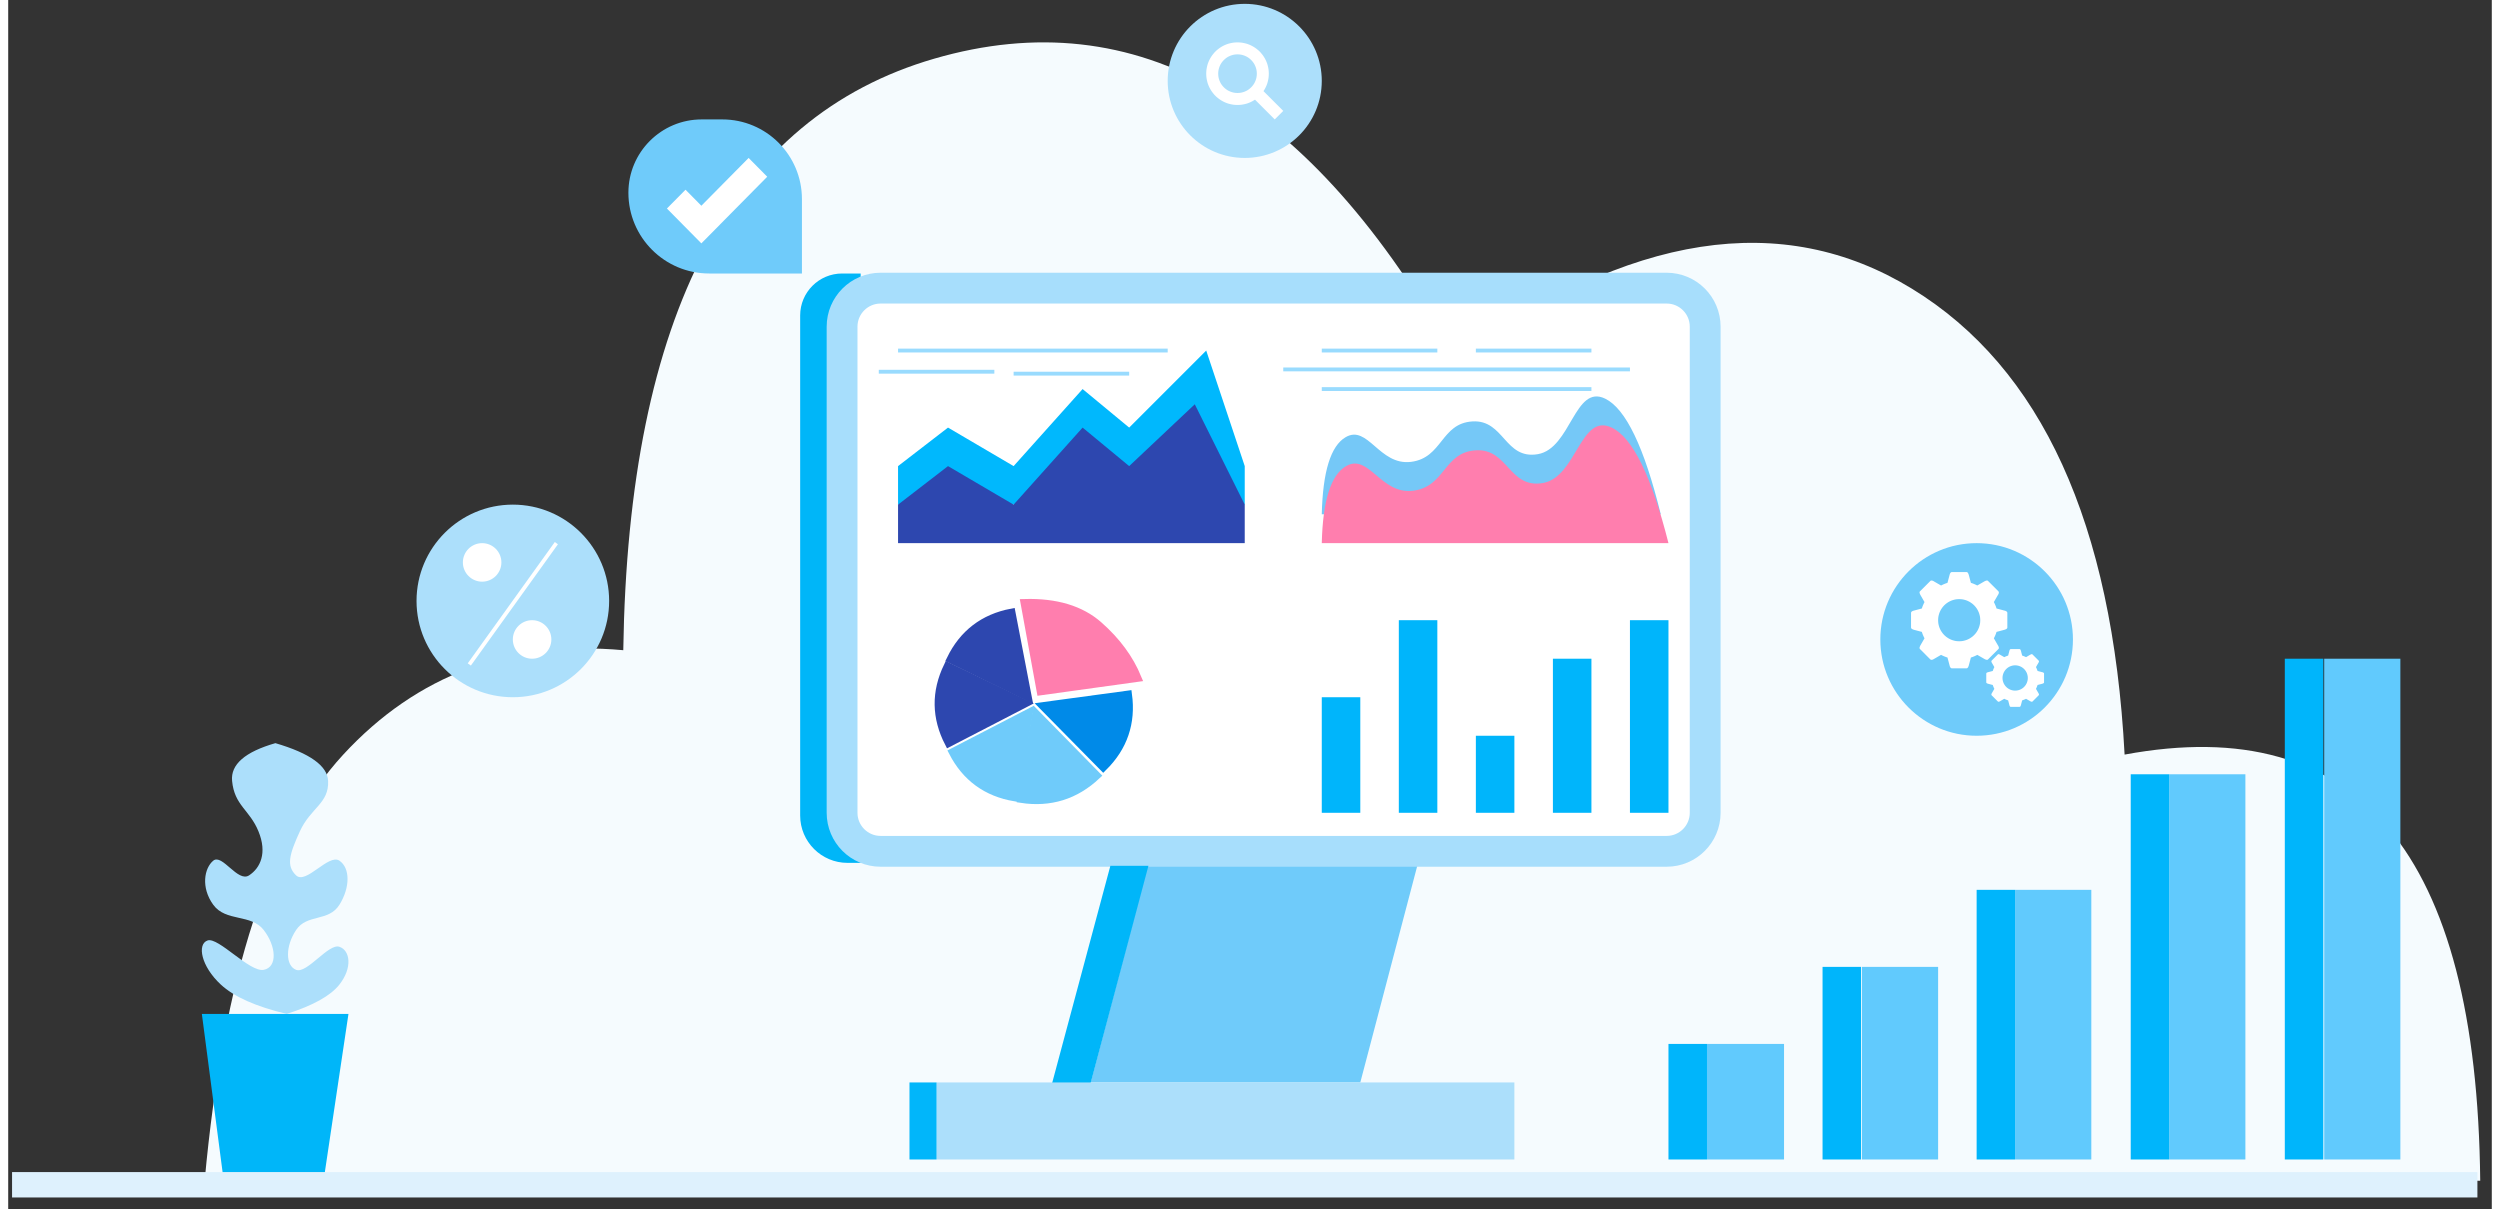 <?xml version="1.0" encoding="UTF-8" standalone="no"?>
<!DOCTYPE svg PUBLIC "-//W3C//DTD SVG 1.1//EN" "http://www.w3.org/Graphics/SVG/1.1/DTD/svg11.dtd">
<svg version="1.1" xmlns="http://www.w3.org/2000/svg" xmlns:xlink="http://www.w3.org/1999/xlink" preserveAspectRatio="xMidYMid meet" viewBox="-1 69 644.733 313.857" width="640.73" height="309.86"><rect x="-1" y="69" width="644.733" height="313.857" fill="#333333" stroke="none"/><defs><path d="M85.98 264.89C105.1 244.17 129.33 235.13 158.67 237.79C159.99 150.64 186.91 99.46 239.43 84.22C291.95 68.99 337.04 94.99 374.7 162.22C420.06 129.47 459.55 123.38 493.19 143.94C526.83 164.51 545.23 204.82 548.41 264.89C578.73 259.26 601.59 265.66 616.98 284.1C632.37 302.54 640.29 333.01 640.73 375.51L50 375.51C54.86 322.48 66.85 285.6 85.98 264.89Z" id="dF69SVfiE"></path><path d="M0 373.27L640 373.27L640 379.86L0 379.86L0 373.27Z" id="c8FOBPMAg"></path><path d="M87.33 332.21L81.2 373.27L54.65 373.27L49.27 332.21L87.33 332.21Z" id="ajuJlPC"></path><path d="M84.98 324.59C88.41 320.23 87.79 315.73 84.98 314.78C82.17 313.82 76.55 321.86 73.74 320.77C70.93 319.68 70.93 314.64 73.74 310.42C76.55 306.19 82.17 308.37 84.98 303.88C87.79 299.38 87.79 294.34 84.98 292.43C82.17 290.53 76.31 298.7 73.74 296.25C71.17 293.8 71.91 290.94 74.72 284.8C77.53 278.67 82.3 277.58 82.05 271.73C81.89 267.82 77.33 264.55 68.36 261.92C60.46 264.19 56.71 267.46 57.12 271.73C57.73 278.13 61.64 279.16 63.96 284.8C66.29 290.45 64.45 294.34 61.52 296.25C58.59 298.16 54.55 290.53 52.23 292.43C49.91 294.34 48.96 299.38 52.23 303.88C55.5 308.37 62.05 306.19 65.32 310.42C68.6 314.64 68.96 320.09 65.32 320.77C61.68 321.45 53.55 312.19 50.76 313.14C47.98 314.09 49.05 319.82 54.19 324.59C57.61 327.76 63.31 330.31 71.3 332.21C78.14 330.03 82.7 327.49 84.98 324.59Z" id="c12IP5wRoS"></path><path d="M155 225C155 238.8 143.8 250 130 250C116.2 250 105 238.8 105 225C105 211.2 116.2 200 130 200C143.8 200 155 211.2 155 225Z" id="ebzv2H8RI"></path><path d="M127.03 215C127.03 217.76 124.79 220 122.03 220C119.27 220 117.03 217.76 117.03 215C117.03 212.24 119.27 210 122.03 210C124.79 210 127.03 212.24 127.03 215Z" id="jdWflSHKw"></path><path d="M140 235C140 237.76 137.76 240 135 240C132.24 240 130 237.76 130 235C130 232.24 132.24 230 135 230C137.76 230 140 232.24 140 235Z" id="b1NA7t4eO8"></path><path d="M118.7 241.49L141.3 210" id="b3doOFn1R2"></path><path d="M184.37 100C195.79 100 205.05 109.26 205.05 120.68C205.05 123.26 205.05 129.7 205.05 140C192.21 140 184.18 140 180.97 140C169.39 140 160 130.61 160 119.03C160 115.23 160 123.23 160 119.03C160 108.52 168.52 100 179.03 100C184.24 100 179.49 100 184.37 100Z" id="c13WaJGzo1"></path><path d="M183.77 127.29L183.77 127.3L178.94 132.18L170 123.13L174.83 118.25L178.94 122.41L191.21 110L196.04 114.88L183.77 127.29Z" id="gi1wmrDrF"></path><path d="M340 90C340 101.04 331.04 110 320 110C308.96 110 300 101.04 300 90C300 78.96 308.96 70 320 70C331.04 70 340 78.96 340 90Z" id="c3dC6M4A5J"></path><path d="M318.79 80.03L319.12 80.06L319.44 80.11L319.76 80.17L320.08 80.24L320.39 80.32L320.69 80.41L320.99 80.52L321.29 80.64L321.58 80.77L321.86 80.91L322.14 81.06L322.4 81.22L322.67 81.39L322.92 81.57L323.17 81.76L323.41 81.96L323.65 82.16L323.87 82.38L324.09 82.6L324.29 82.84L324.49 83.08L324.68 83.33L324.86 83.58L325.03 83.85L325.19 84.11L325.34 84.39L325.48 84.67L325.61 84.96L325.73 85.26L325.84 85.56L325.93 85.86L326.01 86.17L326.08 86.49L326.14 86.81L326.19 87.13L326.22 87.46L326.24 87.79L326.25 88.13L326.24 88.46L326.22 88.79L326.19 89.12L326.14 89.44L326.08 89.76L326.01 90.08L325.93 90.39L325.84 90.69L325.73 90.99L325.61 91.29L325.48 91.58L325.34 91.86L325.19 92.14L325.03 92.4L324.87 92.66L330 97.79L327.79 100L322.66 94.87L322.4 95.03L322.14 95.19L321.86 95.34L321.58 95.48L321.29 95.61L320.99 95.73L320.69 95.84L320.39 95.93L320.08 96.01L319.76 96.08L319.44 96.14L319.12 96.19L318.79 96.22L318.46 96.24L318.13 96.25L317.79 96.24L317.46 96.22L317.13 96.19L316.81 96.14L316.49 96.08L316.17 96.01L315.86 95.93L315.56 95.84L315.26 95.73L314.96 95.61L314.67 95.48L314.39 95.34L314.11 95.19L313.85 95.03L313.58 94.86L313.33 94.68L313.08 94.49L312.84 94.29L312.6 94.09L312.38 93.87L312.16 93.65L311.96 93.41L311.76 93.17L311.57 92.92L311.39 92.67L311.22 92.4L311.06 92.14L310.91 91.86L310.77 91.58L310.64 91.29L310.52 90.99L310.41 90.69L310.32 90.39L310.24 90.08L310.17 89.76L310.11 89.44L310.06 89.12L310.03 88.79L310.01 88.46L310 88.13L310.01 87.79L310.03 87.46L310.06 87.13L310.11 86.81L310.17 86.49L310.24 86.17L310.32 85.86L310.41 85.56L310.52 85.26L310.64 84.96L310.77 84.67L310.91 84.39L311.06 84.11L311.22 83.85L311.39 83.58L311.57 83.33L311.76 83.08L311.96 82.84L312.16 82.6L312.38 82.38L312.6 82.16L312.84 81.96L313.08 81.76L313.33 81.57L313.58 81.39L313.85 81.22L314.11 81.06L314.39 80.91L314.67 80.77L314.96 80.64L315.26 80.52L315.56 80.41L315.86 80.32L316.17 80.24L316.49 80.17L316.81 80.11L317.13 80.06L317.46 80.03L317.79 80.01L318.13 80L318.46 80.01L318.79 80.03ZM317.71 83.13L317.51 83.15L317.31 83.18L317.11 83.21L316.92 83.26L316.73 83.31L316.54 83.37L316.36 83.43L316.17 83.51L316 83.59L315.82 83.67L315.65 83.76L315.48 83.86L315.32 83.97L315.16 84.08L315.01 84.2L314.86 84.32L314.72 84.45L314.58 84.58L314.45 84.72L314.32 84.86L314.2 85.01L314.08 85.16L313.97 85.32L313.86 85.48L313.76 85.65L313.67 85.82L313.59 86L313.51 86.17L313.43 86.36L313.37 86.54L313.31 86.73L313.26 86.92L313.21 87.11L313.18 87.31L313.15 87.51L313.13 87.71L313.12 87.92L313.11 88.13L313.12 88.33L313.13 88.54L313.15 88.74L313.18 88.94L313.21 89.14L313.26 89.33L313.31 89.52L313.37 89.71L313.43 89.89L313.51 90.08L313.59 90.25L313.67 90.43L313.76 90.6L313.86 90.77L313.97 90.93L314.08 91.09L314.2 91.24L314.32 91.39L314.45 91.53L314.58 91.67L314.72 91.8L314.86 91.93L315.01 92.05L315.16 92.17L315.32 92.28L315.48 92.39L315.65 92.49L315.82 92.58L316 92.66L316.17 92.74L316.36 92.82L316.54 92.88L316.73 92.94L316.92 92.99L317.11 93.04L317.31 93.07L317.51 93.1L317.71 93.12L317.92 93.13L318.13 93.14L318.33 93.13L318.54 93.12L318.74 93.1L318.94 93.07L319.14 93.04L319.33 92.99L319.52 92.94L319.71 92.88L319.89 92.82L320.08 92.74L320.25 92.66L320.43 92.58L320.6 92.49L320.77 92.39L320.93 92.28L321.09 92.17L321.24 92.05L321.39 91.93L321.53 91.8L321.67 91.67L321.8 91.53L321.93 91.39L322.05 91.24L322.17 91.09L322.28 90.93L322.39 90.77L322.49 90.6L322.58 90.43L322.66 90.25L322.74 90.08L322.82 89.89L322.88 89.71L322.94 89.52L322.99 89.33L323.04 89.14L323.07 88.94L323.1 88.74L323.12 88.54L323.13 88.33L323.14 88.13L323.13 87.92L323.12 87.71L323.1 87.51L323.07 87.31L323.04 87.11L322.99 86.92L322.94 86.73L322.88 86.54L322.82 86.36L322.74 86.17L322.66 86L322.58 85.82L322.49 85.65L322.39 85.48L322.28 85.32L322.17 85.16L322.05 85.01L321.93 84.86L321.8 84.72L321.67 84.58L321.53 84.45L321.39 84.32L321.24 84.2L321.09 84.08L320.93 83.97L320.77 83.86L320.6 83.76L320.43 83.67L320.25 83.59L320.08 83.51L319.89 83.43L319.71 83.37L319.52 83.31L319.33 83.26L319.14 83.21L318.94 83.18L318.74 83.15L318.54 83.13L318.33 83.12L318.13 83.11L317.92 83.12L317.71 83.13Z" id="g1Vy0GNduJ"></path><path d="M535 235C535 248.8 523.8 260 510 260C496.2 260 485 248.8 485 235C485 221.2 496.2 210 510 210C523.8 210 535 221.2 535 235Z" id="b48Axv9cZi"></path><path d="M507.4 217.5L507.42 217.51L507.44 217.51L507.47 217.52L507.49 217.52L507.51 217.53L507.53 217.54L507.55 217.55L507.57 217.56L507.59 217.57L507.61 217.59L507.62 217.6L507.64 217.62L507.66 217.63L507.67 217.65L507.69 217.67L507.71 217.69L507.72 217.71L507.73 217.73L507.75 217.75L507.76 217.77L507.78 217.8L507.79 217.82L507.8 217.84L507.81 217.87L507.83 217.9L507.84 217.92L507.85 217.95L507.86 217.98L507.87 218.01L507.88 218.03L507.9 218.06L507.91 218.09L507.92 218.12L507.93 218.15L507.94 218.19L507.95 218.22L507.96 218.25L507.97 218.28L508.51 220.31L508.68 220.36L509.06 220.49L509.42 220.64L509.78 220.8L510.14 220.98L510.17 220.99L511.99 219.94L512.02 219.92L512.05 219.91L512.08 219.89L512.11 219.88L512.14 219.86L512.17 219.85L512.2 219.84L512.22 219.82L512.25 219.81L512.28 219.8L512.31 219.79L512.34 219.78L512.36 219.77L512.39 219.76L512.42 219.75L512.44 219.74L512.47 219.73L512.5 219.73L512.52 219.72L512.55 219.71L512.57 219.71L512.6 219.71L512.62 219.7L512.64 219.7L512.67 219.7L512.69 219.7L512.71 219.7L512.74 219.71L512.76 219.71L512.78 219.71L512.8 219.72L512.83 219.73L512.85 219.73L512.87 219.74L512.89 219.75L512.91 219.77L512.93 219.78L512.95 219.79L512.96 219.81L512.98 219.83L515.63 222.48L515.65 222.5L515.67 222.52L515.68 222.54L515.7 222.56L515.71 222.58L515.72 222.6L515.73 222.62L515.74 222.64L515.75 222.66L515.75 222.68L515.76 222.71L515.76 222.73L515.77 222.75L515.77 222.78L515.77 222.8L515.77 222.83L515.77 222.85L515.77 222.88L515.76 222.9L515.76 222.93L515.75 222.95L515.75 222.98L515.74 223.01L515.73 223.03L515.73 223.06L515.72 223.09L515.71 223.11L515.7 223.14L515.69 223.17L515.67 223.19L515.66 223.22L515.65 223.25L515.64 223.28L515.62 223.31L515.61 223.33L515.59 223.36L515.58 223.39L515.56 223.42L515.54 223.45L515.52 223.47L514.47 225.29L514.49 225.33L514.67 225.69L514.83 226.05L514.98 226.41L515.11 226.79L515.16 226.96L517.19 227.5L517.22 227.51L517.25 227.52L517.28 227.52L517.32 227.53L517.35 227.54L517.38 227.55L517.41 227.56L517.44 227.57L517.46 227.58L517.49 227.59L517.52 227.6L517.55 227.61L517.57 227.63L517.6 227.64L517.63 227.65L517.65 227.66L517.67 227.68L517.7 227.69L517.72 227.71L517.74 227.72L517.76 227.74L517.78 227.75L517.8 227.77L517.82 227.78L517.84 227.8L517.85 227.82L517.87 227.84L517.88 227.86L517.9 227.88L517.91 227.9L517.92 227.92L517.93 227.94L517.94 227.96L517.95 227.98L517.95 228L517.96 228.03L517.96 228.05L517.97 228.07L517.97 228.1L517.97 228.13L517.97 231.88L517.97 231.9L517.97 231.93L517.96 231.95L517.96 231.97L517.95 232L517.95 232.02L517.94 232.04L517.93 232.06L517.92 232.08L517.91 232.1L517.9 232.12L517.88 232.14L517.87 232.15L517.85 232.17L517.84 232.19L517.82 232.2L517.8 232.22L517.78 232.23L517.76 232.25L517.74 232.26L517.72 232.28L517.7 232.29L517.67 232.31L517.65 232.32L517.63 232.33L517.6 232.34L517.57 232.36L517.55 232.37L517.52 232.38L517.49 232.39L517.46 232.4L517.44 232.41L517.41 232.43L517.38 232.44L517.35 232.45L517.32 232.46L517.28 232.47L517.25 232.48L517.22 232.49L517.19 232.5L515.16 233.04L515.11 233.21L514.98 233.59L514.83 233.95L514.67 234.31L514.49 234.67L514.47 234.7L515.52 236.52L515.54 236.55L515.56 236.57L515.58 236.6L515.59 236.63L515.61 236.66L515.62 236.69L515.64 236.72L515.65 236.74L515.66 236.77L515.67 236.8L515.69 236.83L515.7 236.85L515.71 236.88L515.72 236.91L515.73 236.93L515.73 236.96L515.74 236.99L515.75 237.01L515.75 237.04L515.76 237.07L515.76 237.09L515.77 237.12L515.77 237.14L515.77 237.17L515.77 237.19L515.77 237.21L515.77 237.24L515.76 237.26L515.76 237.28L515.75 237.31L515.75 237.33L515.74 237.35L515.73 237.37L515.72 237.39L515.71 237.42L515.7 237.44L515.68 237.46L515.67 237.48L515.65 237.49L515.63 237.51L512.98 240.16L512.96 240.18L512.95 240.2L512.93 240.21L512.91 240.23L512.89 240.24L512.87 240.25L512.85 240.26L512.83 240.27L512.8 240.27L512.78 240.28L512.76 240.28L512.74 240.29L512.71 240.29L512.69 240.29L512.67 240.29L512.64 240.29L512.62 240.29L512.6 240.29L512.57 240.28L512.55 240.28L512.52 240.27L512.5 240.27L512.47 240.26L512.44 240.25L512.42 240.24L512.39 240.23L512.36 240.23L512.34 240.21L512.31 240.2L512.28 240.19L512.25 240.18L512.22 240.17L512.2 240.16L512.17 240.14L512.14 240.13L512.11 240.11L512.08 240.1L512.05 240.08L512.02 240.07L511.99 240.05L510.17 239L510.14 239.02L509.78 239.2L509.42 239.36L509.06 239.51L508.68 239.64L508.51 239.69L507.97 241.72L507.96 241.75L507.95 241.78L507.94 241.81L507.93 241.85L507.92 241.88L507.91 241.91L507.9 241.94L507.88 241.97L507.87 241.99L507.86 242.02L507.85 242.05L507.84 242.08L507.83 242.1L507.81 242.13L507.8 242.16L507.79 242.18L507.78 242.2L507.76 242.23L507.75 242.25L507.73 242.27L507.72 242.29L507.71 242.31L507.69 242.33L507.67 242.35L507.66 242.37L507.64 242.38L507.62 242.4L507.61 242.41L507.59 242.43L507.57 242.44L507.55 242.45L507.53 242.46L507.51 242.47L507.49 242.48L507.47 242.48L507.44 242.49L507.42 242.49L507.4 242.5L507.37 242.5L507.35 242.5L503.6 242.5L503.57 242.5L503.54 242.5L503.52 242.49L503.5 242.49L503.47 242.48L503.45 242.48L503.43 242.47L503.41 242.46L503.39 242.45L503.37 242.44L503.35 242.43L503.33 242.41L503.31 242.4L503.29 242.38L503.27 242.37L503.26 242.35L503.24 242.33L503.22 242.31L503.21 242.29L503.19 242.27L503.18 242.25L503.16 242.23L503.15 242.2L503.13 242.18L503.12 242.16L503.11 242.13L503.1 242.1L503.08 242.08L503.07 242.05L503.06 242.02L503.05 241.99L503.04 241.97L503.03 241.94L503.02 241.91L503.01 241.88L503 241.85L502.99 241.81L502.99 241.78L502.98 241.75L502.97 241.72L502.43 239.69L502.26 239.64L501.89 239.51L501.52 239.36L501.16 239.2L500.8 239.02L500.76 239L498.95 240.05L498.92 240.06L498.9 240.08L498.87 240.1L498.84 240.11L498.81 240.13L498.78 240.14L498.76 240.16L498.73 240.17L498.7 240.18L498.67 240.2L498.64 240.21L498.62 240.22L498.59 240.23L498.56 240.24L498.54 240.25L498.51 240.26L498.48 240.26L498.46 240.27L498.43 240.28L498.41 240.28L498.38 240.29L498.35 240.29L498.33 240.29L498.3 240.29L498.28 240.29L498.26 240.29L498.23 240.29L498.21 240.29L498.19 240.28L498.16 240.28L498.14 240.27L498.12 240.26L498.1 240.25L498.08 240.24L498.05 240.23L498.03 240.22L498.01 240.21L497.99 240.19L497.98 240.17L497.96 240.16L495.31 237.51L495.29 237.49L495.27 237.47L495.26 237.45L495.24 237.43L495.23 237.41L495.22 237.39L495.21 237.37L495.2 237.35L495.2 237.33L495.19 237.3L495.19 237.28L495.18 237.26L495.18 237.24L495.18 237.21L495.18 237.19L495.18 237.17L495.18 237.14L495.18 237.12L495.19 237.09L495.19 237.07L495.2 237.04L495.2 237.02L495.21 236.99L495.22 236.97L495.23 236.94L495.24 236.91L495.25 236.89L495.26 236.86L495.27 236.83L495.28 236.8L495.29 236.77L495.3 236.75L495.32 236.72L495.33 236.69L495.34 236.66L495.36 236.63L495.37 236.6L495.39 236.57L495.4 236.54L495.42 236.51L496.47 234.7L496.45 234.67L496.27 234.31L496.11 233.95L495.96 233.59L495.83 233.21L495.78 233.04L493.75 232.5L493.72 232.49L493.69 232.48L493.66 232.47L493.62 232.46L493.59 232.45L493.56 232.44L493.53 232.43L493.5 232.41L493.48 232.4L493.45 232.39L493.42 232.38L493.39 232.37L493.37 232.36L493.34 232.34L493.31 232.33L493.29 232.32L493.27 232.31L493.24 232.29L493.22 232.28L493.2 232.26L493.18 232.25L493.16 232.23L493.14 232.22L493.12 232.2L493.1 232.19L493.09 232.17L493.07 232.15L493.06 232.14L493.04 232.12L493.03 232.1L493.02 232.08L493.01 232.06L493 232.04L492.99 232.02L492.99 232L492.98 231.97L492.98 231.95L492.97 231.93L492.97 231.9L492.97 231.88L492.97 228.13L492.97 228.1L492.97 228.07L492.98 228.05L492.98 228.03L492.99 228L492.99 227.98L493 227.96L493.01 227.94L493.02 227.92L493.03 227.9L493.04 227.88L493.06 227.86L493.07 227.84L493.09 227.82L493.1 227.8L493.12 227.78L493.14 227.77L493.16 227.75L493.18 227.74L493.2 227.72L493.22 227.71L493.24 227.69L493.27 227.68L493.29 227.66L493.31 227.65L493.34 227.64L493.37 227.63L493.39 227.61L493.42 227.6L493.45 227.59L493.48 227.58L493.5 227.57L493.53 227.56L493.56 227.55L493.59 227.54L493.62 227.53L493.66 227.52L493.69 227.52L493.72 227.51L493.75 227.5L495.78 226.96L495.83 226.79L495.96 226.41L496.11 226.05L496.27 225.69L496.45 225.33L496.47 225.3L495.42 223.48L495.4 223.45L495.39 223.42L495.37 223.39L495.36 223.36L495.34 223.33L495.33 223.3L495.32 223.27L495.3 223.25L495.29 223.22L495.28 223.19L495.27 223.16L495.26 223.13L495.25 223.11L495.24 223.08L495.23 223.05L495.22 223.03L495.21 223L495.2 222.98L495.2 222.95L495.19 222.92L495.19 222.9L495.18 222.87L495.18 222.85L495.18 222.83L495.18 222.8L495.18 222.78L495.18 222.76L495.18 222.73L495.19 222.71L495.19 222.69L495.2 222.67L495.2 222.65L495.21 222.62L495.22 222.6L495.23 222.58L495.24 222.56L495.26 222.54L495.27 222.52L495.29 222.51L495.31 222.49L497.96 219.84L497.98 219.82L497.99 219.8L498.01 219.79L498.03 219.77L498.05 219.76L498.08 219.75L498.1 219.74L498.12 219.73L498.14 219.72L498.16 219.72L498.19 219.71L498.21 219.71L498.23 219.7L498.26 219.7L498.28 219.7L498.3 219.7L498.33 219.7L498.35 219.7L498.38 219.71L498.41 219.71L498.43 219.72L498.46 219.72L498.48 219.73L498.51 219.74L498.54 219.74L498.56 219.75L498.59 219.76L498.62 219.77L498.64 219.78L498.67 219.8L498.7 219.81L498.73 219.82L498.76 219.83L498.78 219.85L498.81 219.86L498.84 219.88L498.87 219.9L498.9 219.91L498.92 219.93L498.95 219.95L500.77 221L500.8 220.98L501.16 220.8L501.52 220.64L501.89 220.49L502.26 220.36L502.43 220.31L502.97 218.28L502.98 218.25L502.99 218.22L502.99 218.19L503 218.15L503.01 218.12L503.02 218.09L503.03 218.06L503.04 218.03L503.05 218.01L503.06 217.98L503.07 217.95L503.08 217.92L503.1 217.9L503.11 217.87L503.12 217.84L503.13 217.82L503.15 217.8L503.16 217.77L503.18 217.75L503.19 217.73L503.21 217.71L503.22 217.69L503.24 217.67L503.26 217.65L503.27 217.63L503.29 217.62L503.31 217.6L503.33 217.59L503.35 217.57L503.37 217.56L503.39 217.55L503.41 217.54L503.43 217.53L503.45 217.52L503.47 217.52L503.5 217.51L503.52 217.51L503.54 217.5L503.57 217.5L503.6 217.5L507.35 217.5L507.37 217.5L507.4 217.5ZM505.02 224.55L504.8 224.57L504.58 224.6L504.37 224.64L504.16 224.69L503.95 224.75L503.74 224.81L503.54 224.88L503.34 224.96L503.15 225.05L502.96 225.14L502.77 225.24L502.59 225.35L502.41 225.47L502.24 225.59L502.07 225.71L501.91 225.85L501.75 225.99L501.6 226.13L501.46 226.28L501.32 226.44L501.18 226.6L501.06 226.77L500.94 226.94L500.82 227.12L500.71 227.3L500.61 227.49L500.52 227.68L500.43 227.87L500.35 228.07L500.28 228.27L500.22 228.48L500.16 228.69L500.11 228.9L500.07 229.11L500.04 229.33L500.02 229.55L500.01 229.77L500 230L500.01 230.23L500.02 230.45L500.04 230.67L500.07 230.89L500.11 231.1L500.16 231.31L500.22 231.52L500.28 231.73L500.35 231.93L500.43 232.13L500.52 232.32L500.61 232.51L500.71 232.7L500.82 232.88L500.94 233.06L501.06 233.23L501.18 233.4L501.32 233.56L501.46 233.72L501.6 233.87L501.75 234.01L501.91 234.15L502.07 234.29L502.24 234.41L502.41 234.53L502.59 234.65L502.77 234.76L502.96 234.86L503.15 234.95L503.34 235.04L503.54 235.12L503.74 235.19L503.95 235.25L504.16 235.31L504.37 235.36L504.58 235.4L504.8 235.43L505.02 235.45L505.24 235.46L505.47 235.47L505.7 235.46L505.92 235.45L506.14 235.43L506.36 235.4L506.57 235.36L506.78 235.31L506.99 235.25L507.2 235.19L507.4 235.12L507.6 235.04L507.79 234.95L507.98 234.86L508.17 234.76L508.35 234.65L508.53 234.53L508.7 234.41L508.87 234.29L509.03 234.15L509.19 234.01L509.34 233.87L509.48 233.72L509.62 233.56L509.76 233.4L509.88 233.23L510.01 233.06L510.12 232.88L510.23 232.7L510.33 232.51L510.42 232.32L510.51 232.13L510.59 231.93L510.66 231.73L510.72 231.52L510.78 231.31L510.83 231.1L510.87 230.89L510.9 230.67L510.92 230.45L510.93 230.23L510.94 230L510.93 229.77L510.92 229.55L510.9 229.33L510.87 229.11L510.83 228.9L510.78 228.69L510.72 228.48L510.66 228.27L510.59 228.07L510.51 227.87L510.42 227.68L510.33 227.49L510.23 227.3L510.12 227.12L510.01 226.94L509.88 226.77L509.76 226.6L509.62 226.44L509.48 226.28L509.34 226.13L509.19 225.99L509.03 225.85L508.87 225.71L508.7 225.59L508.53 225.47L508.35 225.35L508.17 225.24L507.98 225.14L507.79 225.05L507.6 224.96L507.4 224.88L507.2 224.81L506.99 224.75L506.78 224.69L506.57 224.64L506.36 224.6L506.14 224.57L505.92 224.55L505.7 224.54L505.47 224.53L505.24 224.54L505.02 224.55Z" id="cmfdHyeBD"></path><path d="M521.16 237.5L521.17 237.5L521.18 237.51L521.2 237.51L521.21 237.51L521.22 237.52L521.24 237.52L521.25 237.53L521.26 237.54L521.27 237.54L521.28 237.55L521.29 237.56L521.3 237.57L521.31 237.58L521.32 237.59L521.33 237.6L521.34 237.61L521.35 237.62L521.36 237.64L521.37 237.65L521.38 237.66L521.38 237.68L521.39 237.69L521.4 237.71L521.41 237.72L521.41 237.74L521.42 237.75L521.43 237.77L521.44 237.79L521.44 237.8L521.45 237.82L521.46 237.84L521.46 237.86L521.47 237.87L521.47 237.89L521.48 237.91L521.49 237.93L521.49 237.95L521.5 237.97L521.82 239.19L521.93 239.22L522.15 239.3L522.37 239.39L522.59 239.48L522.8 239.59L522.82 239.6L523.91 238.96L523.93 238.95L523.95 238.94L523.97 238.94L523.98 238.93L524 238.92L524.02 238.91L524.04 238.9L524.05 238.89L524.07 238.89L524.09 238.88L524.1 238.87L524.12 238.87L524.14 238.86L524.15 238.85L524.17 238.85L524.18 238.84L524.2 238.84L524.21 238.84L524.23 238.83L524.25 238.83L524.26 238.83L524.28 238.82L524.29 238.82L524.3 238.82L524.32 238.82L524.33 238.82L524.35 238.82L524.36 238.82L524.37 238.83L524.39 238.83L524.4 238.83L524.41 238.84L524.43 238.84L524.44 238.85L524.45 238.85L524.46 238.86L524.47 238.87L524.49 238.88L524.5 238.89L524.51 238.9L526.1 240.49L526.11 240.5L526.12 240.51L526.13 240.52L526.14 240.53L526.14 240.55L526.15 240.56L526.16 240.57L526.16 240.58L526.17 240.6L526.17 240.61L526.17 240.62L526.18 240.64L526.18 240.65L526.18 240.67L526.18 240.68L526.18 240.7L526.18 240.71L526.18 240.73L526.18 240.74L526.17 240.76L526.17 240.77L526.17 240.79L526.16 240.8L526.16 240.82L526.15 240.84L526.15 240.85L526.14 240.87L526.14 240.88L526.13 240.9L526.12 240.92L526.12 240.93L526.11 240.95L526.1 240.97L526.09 240.98L526.08 241L526.07 241.02L526.06 241.03L526.05 241.05L526.04 241.07L526.03 241.08L525.4 242.18L525.41 242.2L525.52 242.41L525.61 242.63L525.7 242.85L525.78 243.07L525.81 243.18L527.03 243.5L527.05 243.5L527.07 243.51L527.09 243.51L527.11 243.52L527.13 243.52L527.14 243.53L527.16 243.54L527.18 243.54L527.2 243.55L527.21 243.55L527.23 243.56L527.25 243.57L527.26 243.58L527.28 243.58L527.29 243.59L527.31 243.6L527.32 243.61L527.34 243.61L527.35 243.62L527.36 243.63L527.38 243.64L527.39 243.65L527.4 243.66L527.41 243.67L527.42 243.68L527.43 243.69L527.44 243.7L527.45 243.71L527.46 243.73L527.46 243.74L527.47 243.75L527.48 243.76L527.48 243.78L527.49 243.79L527.49 243.8L527.49 243.82L527.5 243.83L527.5 243.84L527.5 243.86L527.5 243.88L527.5 246.13L527.5 246.14L527.5 246.16L527.5 246.17L527.49 246.18L527.49 246.2L527.49 246.21L527.48 246.22L527.48 246.24L527.47 246.25L527.46 246.26L527.46 246.27L527.45 246.28L527.44 246.29L527.43 246.3L527.42 246.31L527.41 246.32L527.4 246.33L527.39 246.34L527.38 246.35L527.36 246.36L527.35 246.37L527.34 246.38L527.32 246.38L527.31 246.39L527.29 246.4L527.28 246.41L527.26 246.41L527.25 246.42L527.23 246.43L527.21 246.44L527.2 246.44L527.18 246.45L527.16 246.46L527.14 246.46L527.13 246.47L527.11 246.47L527.09 246.48L527.07 246.49L527.05 246.49L527.03 246.5L525.81 246.82L525.78 246.93L525.7 247.15L525.61 247.37L525.52 247.59L525.41 247.8L525.4 247.82L526.03 248.91L526.04 248.93L526.05 248.94L526.06 248.96L526.07 248.98L526.08 249L526.09 249.01L526.1 249.03L526.11 249.05L526.12 249.06L526.12 249.08L526.13 249.1L526.14 249.11L526.14 249.13L526.15 249.14L526.15 249.16L526.16 249.18L526.16 249.19L526.17 249.21L526.17 249.22L526.17 249.24L526.18 249.25L526.18 249.27L526.18 249.28L526.18 249.3L526.18 249.31L526.18 249.33L526.18 249.34L526.18 249.36L526.17 249.37L526.17 249.38L526.17 249.4L526.16 249.41L526.16 249.42L526.15 249.44L526.14 249.45L526.14 249.46L526.13 249.47L526.12 249.49L526.11 249.5L526.1 249.51L524.51 251.1L524.5 251.11L524.49 251.12L524.47 251.13L524.46 251.14L524.45 251.14L524.44 251.15L524.43 251.16L524.41 251.16L524.4 251.16L524.39 251.17L524.37 251.17L524.36 251.17L524.35 251.17L524.33 251.17L524.32 251.17L524.3 251.17L524.29 251.17L524.28 251.17L524.26 251.17L524.25 251.17L524.23 251.16L524.21 251.16L524.2 251.16L524.18 251.15L524.17 251.15L524.15 251.14L524.14 251.14L524.12 251.13L524.1 251.12L524.09 251.12L524.07 251.11L524.05 251.1L524.04 251.09L524.02 251.09L524 251.08L523.98 251.07L523.97 251.06L523.95 251.05L523.93 251.04L523.91 251.03L522.82 250.4L522.8 250.41L522.59 250.52L522.37 250.61L522.15 250.7L521.93 250.78L521.82 250.81L521.5 252.03L521.49 252.05L521.49 252.07L521.48 252.09L521.47 252.11L521.47 252.13L521.46 252.14L521.46 252.16L521.45 252.18L521.44 252.2L521.44 252.21L521.43 252.23L521.42 252.25L521.41 252.26L521.41 252.28L521.4 252.29L521.39 252.31L521.38 252.32L521.38 252.34L521.37 252.35L521.36 252.36L521.35 252.38L521.34 252.39L521.33 252.4L521.32 252.41L521.31 252.42L521.3 252.43L521.29 252.44L521.28 252.45L521.27 252.46L521.26 252.46L521.25 252.47L521.24 252.48L521.22 252.48L521.21 252.49L521.2 252.49L521.18 252.49L521.17 252.5L521.16 252.5L521.14 252.5L521.13 252.5L518.88 252.5L518.86 252.5L518.84 252.5L518.83 252.5L518.82 252.49L518.8 252.49L518.79 252.49L518.78 252.48L518.76 252.48L518.75 252.47L518.74 252.46L518.73 252.46L518.71 252.45L518.7 252.44L518.69 252.43L518.68 252.42L518.67 252.41L518.66 252.4L518.65 252.39L518.64 252.38L518.63 252.36L518.62 252.35L518.61 252.34L518.61 252.32L518.6 252.31L518.59 252.29L518.58 252.28L518.58 252.26L518.57 252.25L518.56 252.23L518.55 252.21L518.55 252.2L518.54 252.18L518.54 252.16L518.53 252.14L518.52 252.13L518.52 252.11L518.51 252.09L518.51 252.07L518.5 252.05L518.5 252.03L518.18 250.81L518.07 250.78L517.85 250.7L517.63 250.61L517.41 250.52L517.2 250.41L517.17 250.4L516.09 251.03L516.07 251.04L516.06 251.05L516.04 251.06L516.02 251.07L516 251.08L515.99 251.09L515.97 251.09L515.95 251.1L515.94 251.11L515.92 251.12L515.9 251.13L515.89 251.13L515.87 251.14L515.86 251.14L515.84 251.15L515.82 251.15L515.81 251.16L515.79 251.16L515.78 251.17L515.76 251.17L515.75 251.17L515.73 251.17L515.72 251.17L515.7 251.17L515.69 251.17L515.67 251.17L515.66 251.17L515.64 251.17L515.63 251.17L515.62 251.17L515.6 251.16L515.59 251.16L515.58 251.15L515.56 251.15L515.55 251.14L515.54 251.13L515.53 251.12L515.51 251.11L515.5 251.1L515.49 251.09L513.9 249.5L513.89 249.49L513.88 249.48L513.87 249.47L513.86 249.46L513.86 249.45L513.85 249.43L513.84 249.42L513.84 249.41L513.84 249.4L513.83 249.38L513.83 249.37L513.83 249.36L513.83 249.34L513.83 249.33L513.83 249.31L513.83 249.3L513.83 249.29L513.83 249.27L513.83 249.26L513.83 249.24L513.84 249.23L513.84 249.21L513.84 249.19L513.85 249.18L513.85 249.16L513.86 249.15L513.86 249.13L513.87 249.11L513.88 249.1L513.88 249.08L513.89 249.06L513.9 249.05L513.91 249.03L513.91 249.01L513.92 249L513.93 248.98L513.94 248.96L513.95 248.94L513.96 248.92L513.97 248.91L514.6 247.82L514.59 247.8L514.48 247.59L514.39 247.37L514.3 247.15L514.22 246.93L514.19 246.82L512.97 246.5L512.95 246.49L512.93 246.49L512.91 246.48L512.89 246.47L512.87 246.47L512.86 246.46L512.84 246.46L512.82 246.45L512.8 246.44L512.79 246.44L512.77 246.43L512.75 246.42L512.74 246.41L512.72 246.41L512.71 246.4L512.69 246.39L512.68 246.38L512.66 246.38L512.65 246.37L512.64 246.36L512.62 246.35L512.61 246.34L512.6 246.33L512.59 246.32L512.58 246.31L512.57 246.3L512.56 246.29L512.55 246.28L512.54 246.27L512.54 246.26L512.53 246.25L512.52 246.24L512.52 246.22L512.51 246.21L512.51 246.2L512.51 246.18L512.5 246.17L512.5 246.16L512.5 246.14L512.5 246.13L512.5 243.88L512.5 243.86L512.5 243.84L512.5 243.83L512.51 243.82L512.51 243.8L512.51 243.79L512.52 243.78L512.52 243.76L512.53 243.75L512.54 243.74L512.54 243.73L512.55 243.71L512.56 243.7L512.57 243.69L512.58 243.68L512.59 243.67L512.6 243.66L512.61 243.65L512.62 243.64L512.64 243.63L512.65 243.62L512.66 243.61L512.68 243.61L512.69 243.6L512.71 243.59L512.72 243.58L512.74 243.58L512.75 243.57L512.77 243.56L512.79 243.55L512.8 243.55L512.82 243.54L512.84 243.54L512.86 243.53L512.87 243.52L512.89 243.52L512.91 243.51L512.93 243.51L512.95 243.5L512.97 243.5L514.19 243.18L514.22 243.07L514.3 242.85L514.39 242.63L514.48 242.41L514.59 242.2L514.6 242.18L513.97 241.09L513.96 241.07L513.95 241.05L513.94 241.03L513.93 241.02L513.92 241L513.91 240.98L513.91 240.96L513.9 240.95L513.89 240.93L513.88 240.91L513.88 240.9L513.87 240.88L513.86 240.86L513.86 240.85L513.85 240.83L513.85 240.82L513.84 240.8L513.84 240.79L513.84 240.77L513.83 240.75L513.83 240.74L513.83 240.72L513.83 240.71L513.83 240.7L513.83 240.68L513.83 240.67L513.83 240.65L513.83 240.64L513.83 240.63L513.83 240.61L513.84 240.6L513.84 240.59L513.84 240.57L513.85 240.56L513.86 240.55L513.86 240.54L513.87 240.53L513.88 240.51L513.89 240.5L513.9 240.49L515.49 238.9L515.5 238.89L515.51 238.88L515.53 238.87L515.54 238.86L515.55 238.86L515.56 238.85L515.58 238.84L515.59 238.84L515.6 238.83L515.62 238.83L515.63 238.83L515.64 238.82L515.66 238.82L515.67 238.82L515.69 238.82L515.7 238.82L515.72 238.82L515.73 238.82L515.75 238.82L515.76 238.83L515.78 238.83L515.79 238.83L515.81 238.84L515.82 238.84L515.84 238.85L515.86 238.85L515.87 238.86L515.89 238.86L515.9 238.87L515.92 238.88L515.94 238.88L515.95 238.89L515.97 238.9L515.99 238.91L516 238.92L516.02 238.93L516.04 238.94L516.06 238.95L516.07 238.96L516.09 238.97L517.18 239.6L517.2 239.59L517.41 239.48L517.63 239.39L517.85 239.3L518.07 239.22L518.18 239.19L518.5 237.97L518.5 237.95L518.51 237.93L518.51 237.91L518.52 237.89L518.52 237.87L518.53 237.86L518.54 237.84L518.54 237.82L518.55 237.8L518.55 237.79L518.56 237.77L518.57 237.75L518.58 237.74L518.58 237.72L518.59 237.71L518.6 237.69L518.61 237.68L518.61 237.66L518.62 237.65L518.63 237.64L518.64 237.62L518.65 237.61L518.66 237.6L518.67 237.59L518.68 237.58L518.69 237.57L518.7 237.56L518.71 237.55L518.73 237.54L518.74 237.54L518.75 237.53L518.76 237.52L518.78 237.52L518.79 237.51L518.8 237.51L518.82 237.51L518.83 237.5L518.84 237.5L518.86 237.5L518.88 237.5L521.13 237.5L521.14 237.5L521.16 237.5ZM519.73 241.73L519.6 241.74L519.47 241.76L519.34 241.79L519.21 241.81L519.09 241.85L518.96 241.89L518.84 241.93L518.72 241.98L518.61 242.03L518.49 242.08L518.38 242.15L518.27 242.21L518.17 242.28L518.06 242.35L517.96 242.43L517.86 242.51L517.77 242.59L517.68 242.68L517.59 242.77L517.51 242.86L517.43 242.96L517.35 243.06L517.28 243.17L517.21 243.27L517.15 243.38L517.08 243.49L517.03 243.61L516.98 243.72L516.93 243.84L516.89 243.96L516.85 244.09L516.81 244.21L516.79 244.34L516.76 244.47L516.74 244.6L516.73 244.73L516.72 244.86L516.72 245L516.72 245.14L516.73 245.27L516.74 245.4L516.76 245.53L516.79 245.66L516.81 245.79L516.85 245.91L516.89 246.04L516.93 246.16L516.98 246.28L517.03 246.39L517.08 246.51L517.15 246.62L517.21 246.73L517.28 246.83L517.35 246.94L517.43 247.04L517.51 247.14L517.59 247.23L517.68 247.32L517.77 247.41L517.86 247.49L517.96 247.57L518.06 247.65L518.17 247.72L518.27 247.79L518.38 247.85L518.49 247.92L518.61 247.97L518.72 248.02L518.84 248.07L518.96 248.11L519.09 248.15L519.21 248.19L519.34 248.21L519.47 248.24L519.6 248.26L519.73 248.27L519.86 248.28L520 248.28L520.14 248.28L520.27 248.27L520.4 248.26L520.53 248.24L520.66 248.21L520.79 248.19L520.91 248.15L521.04 248.11L521.16 248.07L521.28 248.02L521.39 247.97L521.51 247.92L521.62 247.85L521.73 247.79L521.83 247.72L521.94 247.65L522.04 247.57L522.14 247.49L522.23 247.41L522.32 247.32L522.41 247.23L522.49 247.14L522.57 247.04L522.65 246.94L522.72 246.83L522.79 246.73L522.85 246.62L522.92 246.51L522.97 246.39L523.02 246.28L523.07 246.16L523.11 246.04L523.15 245.91L523.19 245.79L523.21 245.66L523.24 245.53L523.26 245.4L523.27 245.27L523.28 245.14L523.28 245L523.28 244.86L523.27 244.73L523.26 244.6L523.24 244.47L523.21 244.34L523.19 244.21L523.15 244.09L523.11 243.96L523.07 243.84L523.02 243.72L522.97 243.61L522.92 243.49L522.85 243.38L522.79 243.27L522.72 243.17L522.65 243.06L522.57 242.96L522.49 242.86L522.41 242.77L522.32 242.68L522.23 242.59L522.14 242.51L522.04 242.43L521.94 242.35L521.83 242.28L521.73 242.21L521.62 242.15L521.51 242.08L521.39 242.03L521.28 241.98L521.16 241.93L521.04 241.89L520.91 241.85L520.79 241.81L520.66 241.79L520.53 241.76L520.4 241.74L520.27 241.73L520.14 241.72L520 241.72L519.86 241.72L519.73 241.73Z" id="a26qXhy2ZY"></path><path d="M220.3 140L220.3 293C218.48 293 217.34 293 216.88 293C210.1 293 204.59 287.5 204.59 280.71C204.59 252.57 204.59 179.32 204.59 150.89C204.59 144.88 209.47 140 215.49 140C216.13 140 217.73 140 220.3 140Z" id="cGjWRjKRA"></path><path d="M280 350L350 350L365 292.97L295 292.97L280 350Z" id="g9wI5PAr49"></path><path d="M429.53 143.8C435.05 143.8 439.53 148.28 439.53 153.8C439.53 181.04 439.53 252.76 439.53 280C439.53 285.52 435.05 290 429.53 290C386.72 290 268.28 290 225.47 290C219.95 290 215.47 285.52 215.47 280C215.47 252.76 215.47 181.04 215.47 153.8C215.47 148.28 219.95 143.8 225.47 143.8C268.28 143.8 386.72 143.8 429.53 143.8Z" id="g6FnqWer0"></path><path d="M279.71 351.24L269.71 351.24L285.12 293.76L295 293.76L279.71 351.24Z" id="b4NzpbCzN"></path><path d="M240 370L390 370L390 350L240 350L240 370Z" id="b8p6oSd7"></path><path d="M232.97 370L240 370L240 350L232.97 350L232.97 370Z" id="d3Y6t3Trou"></path><path d="M440 340L460 340L460 370L440 370L440 340Z" id="a1jPuifiCM"></path><path d="M480.23 320L500 320L500 370L480.23 370L480.23 320Z" id="b4AxO7aQ1e"></path><path d="M520 300L539.77 300L539.77 370L520 370L520 300Z" id="ji0VAij8H"></path><path d="M560 270L579.77 270L579.77 370L560 370L560 270Z" id="f71id3K0yI"></path><path d="M600.23 240L620 240L620 370L600.23 370L600.23 240Z" id="c7jOrB34p"></path><path d="M440 370L430 370L430 340L440 340L440 370Z" id="b1T7wxjPtM"></path><path d="M480 370L470 370L470 320L480 320L480 370Z" id="bM41Kb4DF"></path><path d="M520 370L510 370L510 300L520 300L520 370Z" id="c5woxsy22"></path><path d="M560 370L550 370L550 270L560 270L560 370Z" id="c1mkpCiZ64"></path><path d="M600 370L590 370L590 240L600 240L600 370Z" id="bxfEwWyGR"></path><path d="M230 190L242.97 180L260 190L277.91 170L290 180L310 160L320 190L320 200L230 200L230 190Z" id="i6XzBgeHTS"></path><path d="M230 200L242.97 190L260 200L277.91 180L290 190L307.03 173.95L320 200L320 210L230 210L230 200Z" id="etM5OVfWv"></path><path d="M346.18 182.5C351.96 179.1 354.92 189.92 363.16 188.9C371.39 187.87 370.88 178.9 379.11 178.4C387.35 177.9 387.47 188.37 396.09 186.9C404.71 185.42 405.61 168.6 413.59 172.5C418.91 175.1 423.71 185.1 428 202.5L340 202.5C340.26 191.43 342.32 184.77 346.18 182.5Z" id="b5bgycRFl"></path><path d="M346.32 190C352.24 186.6 355.26 197.42 363.68 196.4C372.11 195.37 371.58 186.4 380 185.9C388.42 185.4 388.55 195.87 397.37 194.4C406.18 192.92 407.11 176.1 415.26 180C420.7 182.6 425.61 192.6 430 210L340 210C340.26 198.93 342.37 192.27 346.32 190Z" id="al6yjYOCs"></path><path d="M410 170L340 170" id="boNj2nkOu"></path><path d="M420 164.9L330 164.9" id="ivSidYuvc"></path><path d="M370 160L340 160" id="d2jdAQBsgq"></path><path d="M410 160L380 160" id="e1CKnVV8UE"></path><path d="M300 160L230 160" id="d372gOcDUi"></path><path d="M255 165.5L225 165.5" id="c3ESHPtCJn"></path><path d="M290 166L260 166" id="b2vDJP9wZi"></path><path d="" id="f4FWmraRO0"></path><path d="" id="a22yWkTUVG"></path><path d="" id="c3FiZrAOhf"></path><path d="" id="bn5FExjQt"></path><path d="M350 280L340 280L340 250L350 250L350 280Z" id="bK6qWULuH"></path><path d="M370 280L360 280L360 230L370 230L370 280Z" id="jcPJ2laNf"></path><path d="M390 280L380 280L380 260L390 260L390 280Z" id="b1l92pGIN"></path><path d="M410 280L400 280L400 240L410 240L410 280Z" id="b133zhAdwX"></path><path d="M430 280L420 280L420 230L430 230L430 280Z" id="but5bvaw0"></path><path d="M242.86 241.92C241.24 245.28 240.45 248.63 240.5 251.96C240.55 255.29 241.43 258.61 243.14 261.92L263 251.64L242.86 241.92Z" id="a6Kz5T3LA"></path><path d="M244.16 264.24C245.87 267.55 248.07 270.19 250.76 272.15C253.46 274.12 256.64 275.41 260.32 276.03L264.02 253.97L244.16 264.24Z" id="d7BBpohUSi"></path><path d="M261.95 276.43C265.72 277.01 269.24 276.78 272.52 275.77C275.79 274.75 278.82 272.94 281.6 270.33L265.84 254.28L261.95 276.43Z" id="a9WhIOOL"></path><path d="M283.27 268.21C285.92 265.59 287.79 262.71 288.86 259.55C289.94 256.4 290.23 252.97 289.73 249.28L267.57 252.28L283.27 268.21Z" id="c1SbvvyyTQ"></path><path d="M292.2 245C290.13 239.96 286.76 235.4 282.1 231.3C277.44 227.2 271 225.27 262.8 225.5L267 248.5L292.2 245Z" id="atUHfrAq9"></path><path d="M259.48 227.99C255.82 228.69 252.67 230.06 250.02 232.09C247.38 234.11 245.24 236.8 243.61 240.15L263.71 249.95L259.48 227.99Z" id="a1wu18P6QW"></path></defs><g><g><use xlink:href="#dF69SVfiE" opacity="1" fill="#f5fbfe" fill-opacity="1"></use></g><g><use xlink:href="#c8FOBPMAg" opacity="1" fill="#def1fd" fill-opacity="1"></use></g><g><use xlink:href="#ajuJlPC" opacity="1" fill="#00b6f9" fill-opacity="1"></use></g><g><use xlink:href="#c12IP5wRoS" opacity="1" fill="#acdffb" fill-opacity="1"></use></g><g><use xlink:href="#ebzv2H8RI" opacity="1" fill="#acdffb" fill-opacity="1"></use></g><g><use xlink:href="#jdWflSHKw" opacity="1" fill="#ffffff" fill-opacity="1"></use></g><g><use xlink:href="#b1NA7t4eO8" opacity="1" fill="#ffffff" fill-opacity="1"></use></g><g><use xlink:href="#b3doOFn1R2" opacity="1" fill="#ffffff" fill-opacity="1"></use><g><use xlink:href="#b3doOFn1R2" opacity="1" fill-opacity="0" stroke="#ffffff" stroke-width="1" stroke-opacity="1"></use></g></g><g><use xlink:href="#c13WaJGzo1" opacity="1" fill="#6fcbfa" fill-opacity="1"></use></g><g><use xlink:href="#gi1wmrDrF" opacity="1" fill="#ffffff" fill-opacity="1"></use></g><g><use xlink:href="#c3dC6M4A5J" opacity="1" fill="#acdffb" fill-opacity="1"></use></g><g><use xlink:href="#g1Vy0GNduJ" opacity="1" fill="#ffffff" fill-opacity="1"></use></g><g><use xlink:href="#b48Axv9cZi" opacity="1" fill="#6fcbfa" fill-opacity="1"></use></g><g><use xlink:href="#cmfdHyeBD" opacity="1" fill="#ffffff" fill-opacity="1"></use></g><g><use xlink:href="#a26qXhy2ZY" opacity="1" fill="#ffffff" fill-opacity="1"></use></g><g><use xlink:href="#cGjWRjKRA" opacity="1" fill="#00b6f8" fill-opacity="1"></use></g><g><use xlink:href="#g9wI5PAr49" opacity="1" fill="#6fcbfa" fill-opacity="1"></use></g><g><use xlink:href="#g6FnqWer0" opacity="1" fill="#ffffff" fill-opacity="1"></use><g><use xlink:href="#g6FnqWer0" opacity="1" fill-opacity="0" stroke="#a7defc" stroke-width="8" stroke-opacity="1"></use></g></g><g><use xlink:href="#b4NzpbCzN" opacity="1" fill="#00b6f9" fill-opacity="1"></use></g><g><use xlink:href="#b8p6oSd7" opacity="1" fill="#acdffb" fill-opacity="1"></use></g><g><use xlink:href="#d3Y6t3Trou" opacity="1" fill="#01b6fa" fill-opacity="1"></use></g><g><use xlink:href="#a1jPuifiCM" opacity="1" fill="#61cafd" fill-opacity="1"></use></g><g><use xlink:href="#b4AxO7aQ1e" opacity="1" fill="#61cafd" fill-opacity="1"></use></g><g><use xlink:href="#ji0VAij8H" opacity="1" fill="#61cafd" fill-opacity="1"></use></g><g><use xlink:href="#f71id3K0yI" opacity="1" fill="#61cafd" fill-opacity="1"></use></g><g><use xlink:href="#c7jOrB34p" opacity="1" fill="#61cafd" fill-opacity="1"></use></g><g><use xlink:href="#b1T7wxjPtM" opacity="1" fill="#00b5fb" fill-opacity="1"></use></g><g><use xlink:href="#bM41Kb4DF" opacity="1" fill="#00b5fb" fill-opacity="1"></use></g><g><use xlink:href="#c5woxsy22" opacity="1" fill="#00b5fb" fill-opacity="1"></use></g><g><use xlink:href="#c1mkpCiZ64" opacity="1" fill="#00b5fb" fill-opacity="1"></use></g><g><use xlink:href="#bxfEwWyGR" opacity="1" fill="#00b5fb" fill-opacity="1"></use></g><g><use xlink:href="#i6XzBgeHTS" opacity="1" fill="#00b8fd" fill-opacity="1"></use></g><g><use xlink:href="#etM5OVfWv" opacity="1" fill="#2d47af" fill-opacity="1"></use></g><g><use xlink:href="#b5bgycRFl" opacity="1" fill="#75c8f7" fill-opacity="1"></use></g><g><use xlink:href="#al6yjYOCs" opacity="1" fill="#ff7eae" fill-opacity="1"></use></g><g><g><use xlink:href="#boNj2nkOu" opacity="1" fill-opacity="0" stroke="#99dbfe" stroke-width="1" stroke-opacity="1"></use></g></g><g><g><use xlink:href="#ivSidYuvc" opacity="1" fill-opacity="0" stroke="#99dbfe" stroke-width="1" stroke-opacity="1"></use></g></g><g><g><use xlink:href="#d2jdAQBsgq" opacity="1" fill-opacity="0" stroke="#99dbfe" stroke-width="1" stroke-opacity="1"></use></g></g><g><g><use xlink:href="#e1CKnVV8UE" opacity="1" fill-opacity="0" stroke="#99dbfe" stroke-width="1" stroke-opacity="1"></use></g></g><g><g><use xlink:href="#d372gOcDUi" opacity="1" fill-opacity="0" stroke="#99dbfe" stroke-width="1" stroke-opacity="1"></use></g></g><g><g><use xlink:href="#c3ESHPtCJn" opacity="1" fill-opacity="0" stroke="#99dbfe" stroke-width="1" stroke-opacity="1"></use></g></g><g><g><use xlink:href="#b2vDJP9wZi" opacity="1" fill-opacity="0" stroke="#99dbfe" stroke-width="1" stroke-opacity="1"></use></g></g><g><g><use xlink:href="#f4FWmraRO0" opacity="1" fill-opacity="0" stroke="#99dbfe" stroke-width="1" stroke-opacity="1"></use></g></g><g><g><use xlink:href="#a22yWkTUVG" opacity="1" fill-opacity="0" stroke="#99dbfe" stroke-width="5" stroke-opacity="1"></use></g></g><g><g><use xlink:href="#c3FiZrAOhf" opacity="1" fill-opacity="0" stroke="#43555f" stroke-width="5" stroke-opacity="1"></use></g></g><g><g><use xlink:href="#bn5FExjQt" opacity="1" fill-opacity="0" stroke="#43555f" stroke-width="5" stroke-opacity="1"></use></g></g><g><use xlink:href="#bK6qWULuH" opacity="1" fill="#00b5fb" fill-opacity="1"></use></g><g><use xlink:href="#jcPJ2laNf" opacity="1" fill="#00b5fb" fill-opacity="1"></use></g><g><use xlink:href="#b1l92pGIN" opacity="1" fill="#00b5fb" fill-opacity="1"></use></g><g><use xlink:href="#b133zhAdwX" opacity="1" fill="#00b5fb" fill-opacity="1"></use></g><g><use xlink:href="#but5bvaw0" opacity="1" fill="#00b5fb" fill-opacity="1"></use></g><g><use xlink:href="#a6Kz5T3LA" opacity="1" fill="#2d47af" fill-opacity="1"></use><g><use xlink:href="#a6Kz5T3LA" opacity="1" fill-opacity="0" stroke="#2d47af" stroke-width="2" stroke-opacity="1"></use></g></g><g><use xlink:href="#d7BBpohUSi" opacity="1" fill="#6fcbfa" fill-opacity="1"></use><g><use xlink:href="#d7BBpohUSi" opacity="1" fill-opacity="0" stroke="#6fcbfa" stroke-width="2" stroke-opacity="1"></use></g></g><g><use xlink:href="#a9WhIOOL" opacity="1" fill="#6fcbfa" fill-opacity="1"></use><g><use xlink:href="#a9WhIOOL" opacity="1" fill-opacity="0" stroke="#6fcbfa" stroke-width="2" stroke-opacity="1"></use></g></g><g><use xlink:href="#c1SbvvyyTQ" opacity="1" fill="#008ae8" fill-opacity="1"></use><g><use xlink:href="#c1SbvvyyTQ" opacity="1" fill-opacity="0" stroke="#008ae8" stroke-width="2" stroke-opacity="1"></use></g></g><g><use xlink:href="#atUHfrAq9" opacity="1" fill="#ff7eae" fill-opacity="1"></use><g><use xlink:href="#atUHfrAq9" opacity="1" fill-opacity="0" stroke="#ff7eae" stroke-width="2" stroke-opacity="1"></use></g></g><g><use xlink:href="#a1wu18P6QW" opacity="1" fill="#2d47af" fill-opacity="1"></use><g><use xlink:href="#a1wu18P6QW" opacity="1" fill-opacity="0" stroke="#2d47af" stroke-width="2" stroke-opacity="1"></use></g></g></g></svg>